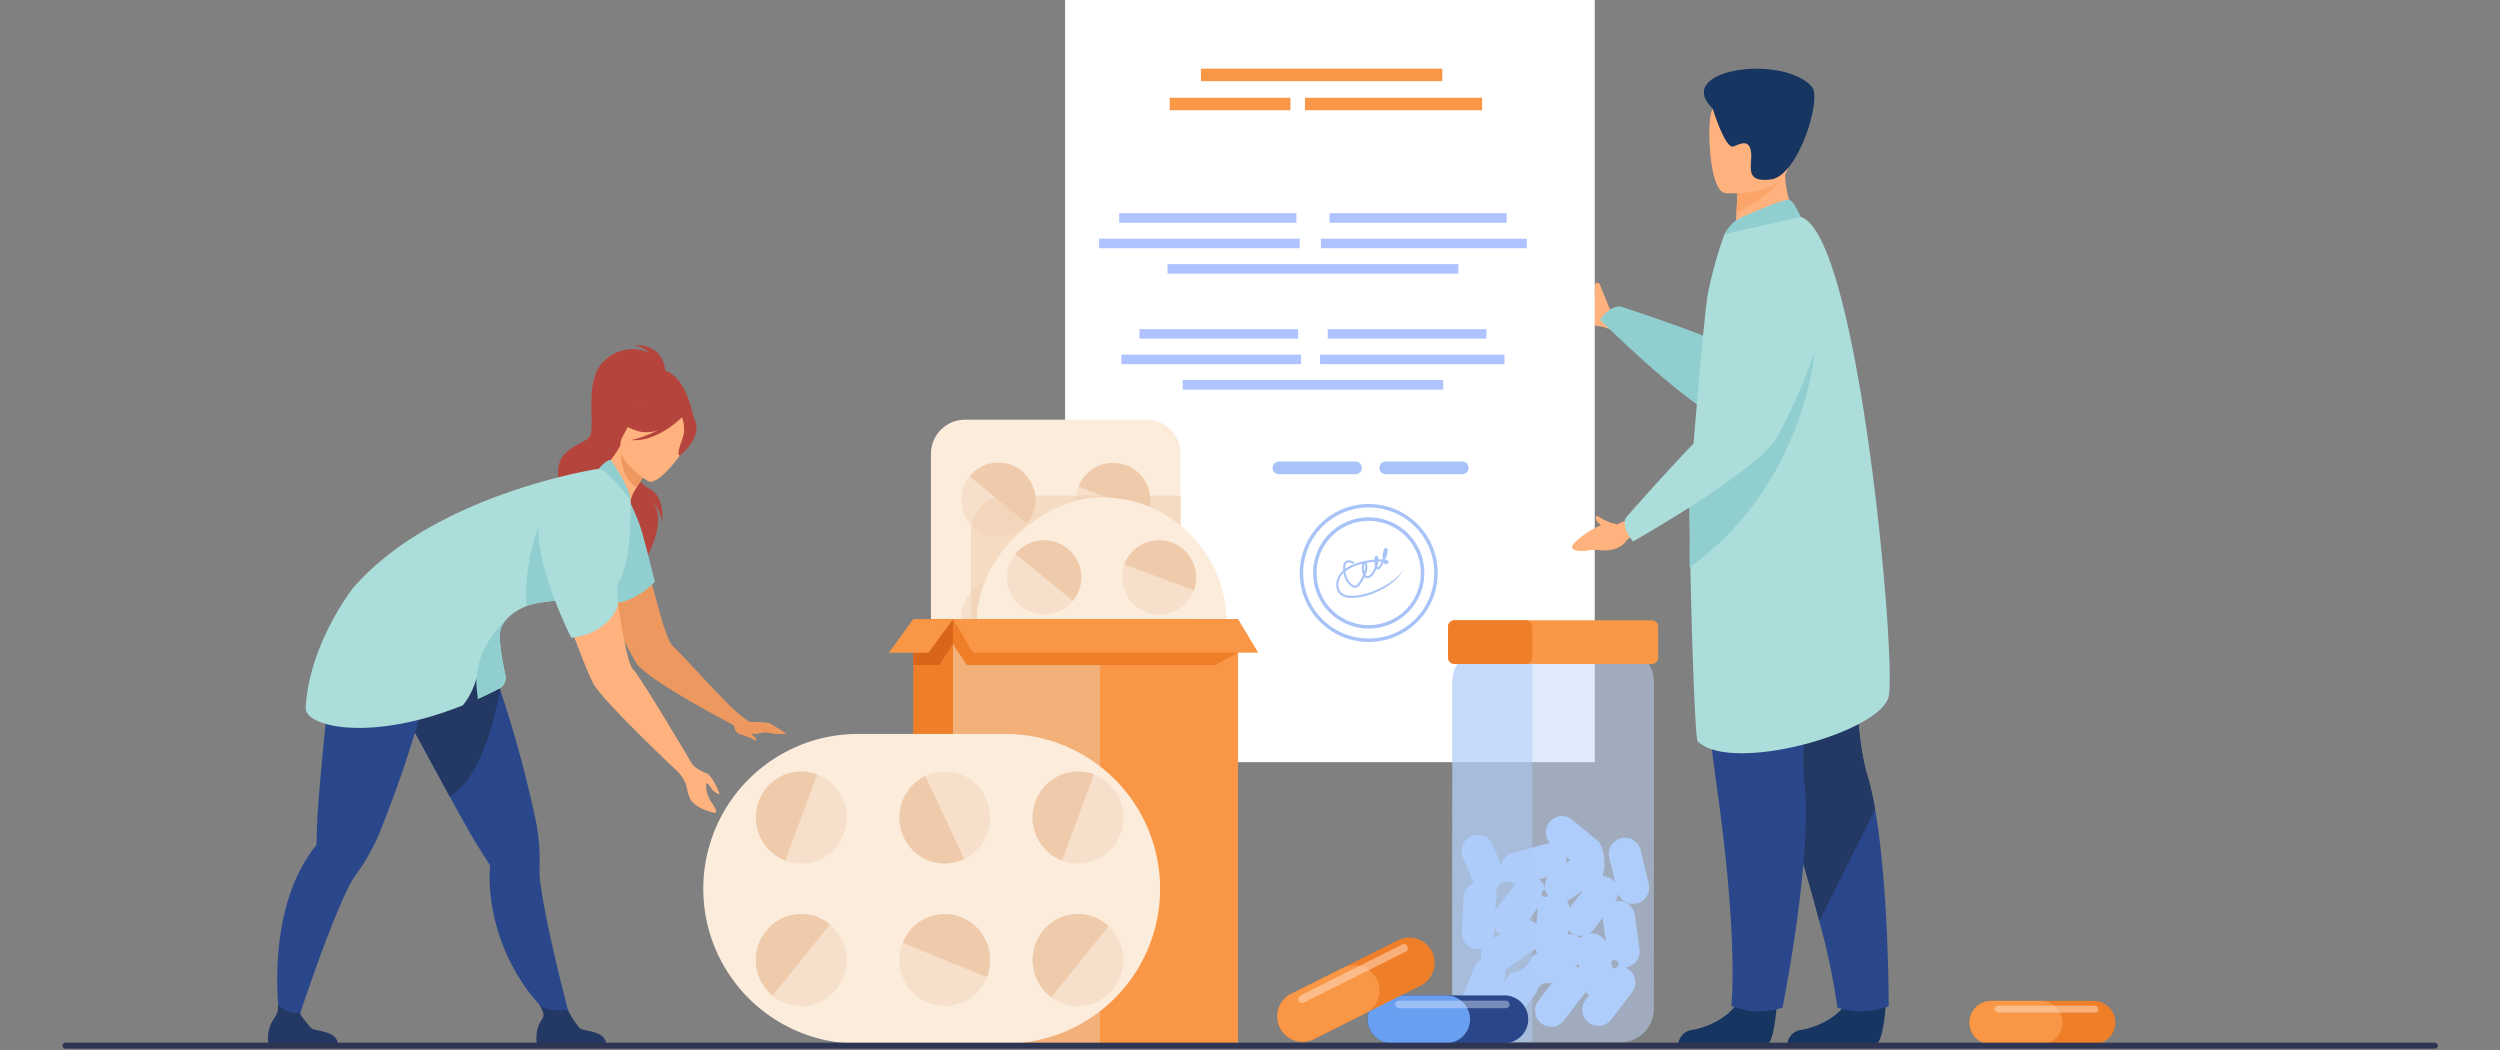 <svg xmlns="http://www.w3.org/2000/svg" width="400" height="168" viewBox="0 0 400 168">
  <rect x="0" y="0" width="400" height="168" fill="#808080" stroke="none"/>
  <g id="Grupo_75068" data-name="Grupo 75068" transform="translate(-180.243 -5476)">
    <rect id="Rectángulo_32538" data-name="Rectángulo 32538" width="400" height="168" transform="translate(180.243 5476)" fill="none"/>
    <g id="Grupo_75067" data-name="Grupo 75067" transform="translate(-2.757 5254.134)">
      <path id="Trazado_146023" data-name="Trazado 146023" d="M1999.525,874.025a2.01,2.01,0,0,0-.09-.187c-.118-.459-1.148-2.894-1.262-3.161-.324-.758-.854-.355-.854.211,0,.175.075,1.425.031,1.606a8.514,8.514,0,0,0-3.67-1.952s-1.722-.566-.894,1.169c.553,1.16,1.213,1.3,2.019,2.927s2.3,2.737,3.629,2.635l1.431.484,1.447-2.139-.93-.574A2.195,2.195,0,0,1,1999.525,874.025Z" transform="translate(-1559.161 -603.18)" fill="#ffb27d"/>
      <g id="Grupo_75046" data-name="Grupo 75046" transform="translate(353.417 221.866)">
        <g id="Grupo_75042" data-name="Grupo 75042" transform="translate(0 0)">
          <rect id="Rectángulo_32765" data-name="Rectángulo 32765" width="84.742" height="121.945" fill="#fff"/>
          <g id="Grupo_75032" data-name="Grupo 75032" transform="translate(16.739 10.981)">
            <rect id="Rectángulo_32766" data-name="Rectángulo 32766" width="38.626" height="2.005" transform="translate(4.992)" fill="#f99746"/>
            <rect id="Rectángulo_32767" data-name="Rectángulo 32767" width="19.313" height="2.005" transform="translate(0 4.654)" fill="#f99746"/>
            <rect id="Rectángulo_32768" data-name="Rectángulo 32768" width="28.346" height="2.005" transform="translate(21.642 4.654)" fill="#f99746"/>
          </g>
          <g id="Grupo_75035" data-name="Grupo 75035" transform="translate(9.006 52.662)">
            <rect id="Rectángulo_32769" data-name="Rectángulo 32769" width="41.673" height="1.527" transform="translate(9.811 8.148)" fill="#aec3ff"/>
            <g id="Grupo_75033" data-name="Grupo 75033" transform="translate(0 4.074)">
              <rect id="Rectángulo_32770" data-name="Rectángulo 32770" width="29.509" height="1.527" transform="translate(31.786)" fill="#aec3ff"/>
              <rect id="Rectángulo_32771" data-name="Rectángulo 32771" width="28.746" height="1.527" fill="#aec3ff"/>
            </g>
            <g id="Grupo_75034" data-name="Grupo 75034" transform="translate(2.89)">
              <rect id="Rectángulo_32772" data-name="Rectángulo 32772" width="25.386" height="1.527" transform="translate(30.13)" fill="#aec3ff"/>
              <rect id="Rectángulo_32773" data-name="Rectángulo 32773" width="25.386" height="1.527" fill="#aec3ff"/>
            </g>
          </g>
          <g id="Grupo_75041" data-name="Grupo 75041" transform="translate(33.189 73.848)">
            <g id="Grupo_75036" data-name="Grupo 75036">
              <path id="Trazado_146024" data-name="Trazado 146024" d="M1655.544,1086.622H1643.29a1.014,1.014,0,0,1-1.011-1.011h0a1.014,1.014,0,0,1,1.011-1.011h12.254a1.014,1.014,0,0,1,1.011,1.011h0A1.014,1.014,0,0,1,1655.544,1086.622Z" transform="translate(-1642.279 -1084.6)" fill="#a8c3f7"/>
              <path id="Trazado_146025" data-name="Trazado 146025" d="M1783.507,1086.622h-12.254a1.014,1.014,0,0,1-1.011-1.011h0a1.014,1.014,0,0,1,1.011-1.011h12.254a1.014,1.014,0,0,1,1.011,1.011h0A1.014,1.014,0,0,1,1783.507,1086.622Z" transform="translate(-1753.147 -1084.6)" fill="#a8c3f7"/>
            </g>
            <g id="Grupo_75040" data-name="Grupo 75040" transform="translate(4.352 6.79)">
              <g id="Grupo_75037" data-name="Grupo 75037">
                <path id="Trazado_146026" data-name="Trazado 146026" d="M1685.9,1157.509a11.039,11.039,0,1,1,11.039-11.039A11.052,11.052,0,0,1,1685.9,1157.509Zm0-21.522a10.483,10.483,0,1,0,10.482,10.483A10.494,10.494,0,0,0,1685.9,1135.987Z" transform="translate(-1674.859 -1135.43)" fill="#a8c3f7"/>
              </g>
              <g id="Grupo_75038" data-name="Grupo 75038" transform="translate(2.144 2.144)">
                <path id="Trazado_146027" data-name="Trazado 146027" d="M1699.807,1169.271a8.9,8.9,0,1,1,8.9-8.9A8.905,8.905,0,0,1,1699.807,1169.271Zm0-17.234a8.339,8.339,0,1,0,8.339,8.338A8.348,8.348,0,0,0,1699.807,1152.038Z" transform="translate(-1690.912 -1151.481)" fill="#a8c3f7"/>
              </g>
              <g id="Grupo_75039" data-name="Grupo 75039" transform="translate(5.845 7.037)">
                <path id="Trazado_146028" data-name="Trazado 146028" d="M1723.923,1195.6a8.571,8.571,0,0,1-3.169.5c-1.351-.113-2.112-.82-2.142-1.994a3.009,3.009,0,0,1,1.12-2.406c-.007-.064-.013-.127-.018-.191-.05-.656.09-1.092.416-1.3.528-.329,1.311.121,1.345.14l-.175.3c-.176-.1-.7-.327-.986-.146-.249.156-.279.585-.257.934a7.366,7.366,0,0,1,2.4-1.075,12.879,12.879,0,0,1,2.263-.387c0-.082.011-.155.02-.215.024-.161.08-.35.238-.387a.261.261,0,0,1,.28.146.838.838,0,0,1,.106.422c.251-.006.485,0,.692.014l.006-.013a3.966,3.966,0,0,1,.053-1.208c.088-.4.232-.6.434-.625a.266.266,0,0,1,.275.17,3.249,3.249,0,0,1-.406,1.714s0,0,0,0c.288.049.483.128.545.24a.259.259,0,0,1-.07.325.41.41,0,0,1-.508.109.5.5,0,0,1-.186-.213,3.639,3.639,0,0,1-.684,1.018.342.342,0,0,1-.4.059.377.377,0,0,1-.088-.07,4.72,4.72,0,0,1-.264.547c-.363.637-.772.965-1.182.945a.668.668,0,0,1-.443-.2,6.432,6.432,0,0,1-.8,1.309.932.932,0,0,1-1.037.368,3.024,3.024,0,0,1-1.51-2.338,2.6,2.6,0,0,0-.836,1.993c.026,1,.64,1.558,1.824,1.657,2.99.249,8.231-2.531,8.628-4.576h0C1729.088,1192.838,1726.6,1194.733,1723.923,1195.6Zm-3.824-3.765a2.845,2.845,0,0,0,1.308,2.273.591.591,0,0,0,.663-.255,5.968,5.968,0,0,0,.836-1.428,2.1,2.1,0,0,1-.144-.453,3.256,3.256,0,0,1,0-1.33,8.778,8.778,0,0,0-1.636.57A5.36,5.36,0,0,0,1720.1,1191.835Zm3.191.569a.4.4,0,0,0,.305.208c.263.011.579-.269.865-.771a4.57,4.57,0,0,0,.358-.809,3.4,3.4,0,0,1-.1-.706c-.385.031-.8.083-1.236.161A2.614,2.614,0,0,1,1723.291,1192.4Zm1.89-1.365c.054.163.1.195.1.195a3.251,3.251,0,0,0,.617-.939c-.165-.006-.35-.007-.553,0A4.249,4.249,0,0,1,1725.181,1191.039Zm-2.037-.446a2.658,2.658,0,0,0-.044,1.3A1.707,1.707,0,0,0,1723.144,1190.593Zm3.417-.221h0Zm-.051-1.781a2.147,2.147,0,0,0-.083.363A2.657,2.657,0,0,0,1726.51,1188.591Z" transform="translate(-1718.611 -1188.109)" fill="#a8c3f7"/>
              </g>
            </g>
          </g>
        </g>
        <g id="Grupo_75045" data-name="Grupo 75045" transform="translate(5.432 34.113)">
          <rect id="Rectángulo_32774" data-name="Rectángulo 32774" width="46.532" height="1.527" transform="translate(10.955 8.148)" fill="#aec3ff"/>
          <g id="Grupo_75043" data-name="Grupo 75043" transform="translate(0 4.074)">
            <rect id="Rectángulo_32775" data-name="Rectángulo 32775" width="32.949" height="1.527" transform="translate(35.492)" fill="#aec3ff"/>
            <rect id="Rectángulo_32776" data-name="Rectángulo 32776" width="32.098" height="1.527" fill="#aec3ff"/>
          </g>
          <g id="Grupo_75044" data-name="Grupo 75044" transform="translate(3.227)">
            <rect id="Rectángulo_32777" data-name="Rectángulo 32777" width="28.346" height="1.527" transform="translate(33.643)" fill="#aec3ff"/>
            <rect id="Rectángulo_32778" data-name="Rectángulo 32778" width="28.346" height="1.527" fill="#aec3ff"/>
          </g>
        </g>
      </g>
      <g id="Grupo_75047" data-name="Grupo 75047" transform="translate(434.527 232.859)">
        <path id="Trazado_146029" data-name="Trazado 146029" d="M2070.538,845.871s7.125,27.292-14.536,22.755c-5.848-1.225-21.428-16.75-21.428-16.75s1.5-2.366,3.344-2.115c0,0,15.052,4.894,17.459,6.666,1.333.981,2.856-14.481,7.467-14.261A12.052,12.052,0,0,1,2070.538,845.871Z" transform="translate(-2030.088 -811.696)" fill="#91cecf"/>
        <path id="Trazado_146030" data-name="Trazado 146030" d="M2274.592,1720.4s-.4,6.419-1.64,6.511c-.165.013-6.3.013-6.3.013l-7.83-.045a2.541,2.541,0,0,1,2.34-2.286c2.289-.4,6.12-2.007,7.506-5.032C2270.128,1716.374,2274.592,1720.4,2274.592,1720.4Z" transform="translate(-2224.38 -1570.817)" fill="#163560"/>
        <path id="Trazado_146031" data-name="Trazado 146031" d="M2207.958,1223.15a16.319,16.319,0,0,1-4.238.8,15.547,15.547,0,0,1-3.957-.565,108.435,108.435,0,0,0-2.915-13.882c-1.293-5-3.139-11.44-5.766-19.435-7.262-22.1-9.471-35.027-9.672-36.251-.011-.064-.015-.1-.015-.1l.023-.011,22.328-9.8s-2.76,30.457.761,42.147a49.273,49.273,0,0,1,1.278,5.6C2208.01,1204.349,2207.958,1223.15,2207.958,1223.15Z" transform="translate(-2157.297 -1073.125)" fill="#2b478b"/>
        <path id="Trazado_146032" data-name="Trazado 146032" d="M2205.884,1191.651l-8.937,17.849c-1.293-5-3.139-11.44-5.766-19.435-7.263-22.1-9.472-35.027-9.673-36.251,0-.036,0-.071.009-.107l22.328-9.8s-2.759,30.457.761,42.147A49.215,49.215,0,0,1,2205.884,1191.651Z" transform="translate(-2157.394 -1073.125)" fill="#233862"/>
        <path id="Trazado_146033" data-name="Trazado 146033" d="M2144.045,1720.4s-.4,6.419-1.64,6.511c-.165.013-6.3.013-6.3.013l-7.83-.045a2.541,2.541,0,0,1,2.34-2.286c2.289-.4,6.119-2.007,7.506-5.032C2139.581,1716.374,2144.045,1720.4,2144.045,1720.4Z" transform="translate(-2111.274 -1570.817)" fill="#163560"/>
        <path id="Trazado_146034" data-name="Trazado 146034" d="M2151.511,1149.275a317.841,317.841,0,0,0,3.125,43.969c3.415,24.233,2.258,34.519,2.258,34.519a23.262,23.262,0,0,0,3.293.838,14.941,14.941,0,0,0,4.886-.565s4.888-24.242,3.486-36.371,6.694-41.621,6.694-41.621Z" transform="translate(-2131.399 -1077.78)" fill="#2b478b"/>
        <path id="Trazado_146035" data-name="Trazado 146035" d="M2206.384,735.984l-3.916,3.438-6.4-.282c.016-.516.133-2.66.241-4.6.007-.115.014-.229.02-.341.094-1.653.176-3.074.176-3.074l5.461-3.392,2.037-1.265c0,.035.083,1.808.1,2.067A14.99,14.99,0,0,0,2206.384,735.984Z" transform="translate(-2170.009 -711.453)" fill="#ffb27d"/>
        <path id="Trazado_146036" data-name="Trazado 146036" d="M2141.752,839.839c.09,10.417.784,34.787,1.3,35.283,5.426,5.238,29.292-1.436,30.557-7.206s-4.809-73.985-14.076-76.709c-1.923-.564-12.2,2.759-12.2,2.759a65.168,65.168,0,0,0-2.67,9.593c-.392,1.991-1.671,16.2-2.418,25.694-.2,2.531-.359,4.726-.454,6.266C2141.743,836.155,2141.734,837.706,2141.752,839.839Z" transform="translate(-2122.941 -767.49)" fill="#abddda"/>
        <path id="Trazado_146037" data-name="Trazado 146037" d="M2205.235,736.4c-.973,2.347-5.474,4.893-7.365,5.862.007-.115.014-.229.02-.341.094-1.653.176-3.074.176-3.074l5.462-3.392C2204.812,735.261,2205.636,735.438,2205.235,736.4Z" transform="translate(-2171.57 -719.183)" fill="#fca56b"/>
        <path id="Trazado_146038" data-name="Trazado 146038" d="M2167.935,656.237s9.883.919,10.36-5.244,2.074-10.2-4.215-11.042-7.7,1.409-8.359,3.428S2165.377,655.839,2167.935,656.237Z" transform="translate(-2143.458 -636.337)" fill="#ffb27d"/>
        <path id="Trazado_146039" data-name="Trazado 146039" d="M2160.285,620.491s2.027,6.622,3.36,6.032,2.553-1.076,2.781,1-1.207,4.838,3.171,4.283,8.2-12.962,6.571-14.811C2171.47,611.662,2153.785,614.147,2160.285,620.491Z" transform="translate(-2137.776 -614.085)" fill="#163560"/>
        <path id="Trazado_146040" data-name="Trazado 146040" d="M2186.04,773.882c.122-.051,7.053-3.16,7.863-2.893s1.821,2.743,1.821,2.743l-12.2,2.759A6.06,6.06,0,0,1,2186.04,773.882Z" transform="translate(-2159.137 -750.015)" fill="#91cecf"/>
        <path id="Trazado_146041" data-name="Trazado 146041" d="M2141.739,986.393c18.57-13.428,20.014-34.713,20.014-34.713-8.835,4.984-17.226,13.223-19.948,22.28-.2,2.531.059,6.573-.037,8.113C2141.73,982.709,2141.722,984.259,2141.739,986.393Z" transform="translate(-2122.928 -906.581)" fill="#91cecf"/>
        <path id="Trazado_146042" data-name="Trazado 146042" d="M2008.147,1151.212a1.465,1.465,0,0,0-.753-.228,10.613,10.613,0,0,1-1.915-.9c-.68-.616-.917.04-.443.694.1.142.47.383.6.519a14.14,14.14,0,0,0-4.136,2.723s-1.411,1.138.5,1.386c1.274.166,1.755-.309,3.554-.1s3.545-.439,4.184-1.613l1.184-.938-1.009-2.377Z" transform="translate(-2000.995 -1078.271)" fill="#ffb27d"/>
        <path id="Trazado_146043" data-name="Trazado 146043" d="M2086.564,815.955s19.558-.939,1.871,31.968c-2.829,5.263-23.042,16.7-23.042,16.7s-1.9-2.058-1.182-3.777c0,0,13.163-14.979,14.926-15.589,1.564-.541,1.241-18.779,2.641-23.177A10.774,10.774,0,0,1,2086.564,815.955Z" transform="translate(-2055.626 -788.985)" fill="#abddda"/>
      </g>
      <g id="Grupo_75049" data-name="Grupo 75049" transform="translate(414.691 321.103)">
        <g id="Grupo_75048" data-name="Grupo 75048" transform="translate(0 0)">
          <path id="Trazado_146044" data-name="Trazado 146044" d="M1884.447,1371.52l-14.179,0-7.5,0a5.309,5.309,0,0,1-5.29-5.3l.016-52.392a5.306,5.306,0,0,1,5.293-5.291l6.651,0,15.027,0a5.307,5.307,0,0,1,5.29,5.294l-.015,52.392A5.309,5.309,0,0,1,1884.447,1371.52Z" transform="translate(-1856.814 -1304.01)" fill="#c0d8fb" opacity="0.5"/>
          <path id="Trazado_146045" data-name="Trazado 146045" d="M1895.446,1530.6l-.376-2.757h0l-.376-2.759a2.593,2.593,0,0,0-2.909-2.211c-.078.011-.154.026-.229.043a2.558,2.558,0,0,0,.444-1.221,2.582,2.582,0,0,0,4.9-1.594l-.648-2.706h0l-.647-2.708a2.584,2.584,0,0,0-5.026,1.2l.976,4.079a2.559,2.559,0,0,0-2.038-1.1,7.078,7.078,0,0,0-.537-5.449l-4.291-3.547a2.583,2.583,0,0,0-3.521,3.766,2.559,2.559,0,0,0-.688.088l-2.685.735h0l-2.684.735a2.588,2.588,0,0,0-1.826,1.882l-.282-.675h0l-1.073-2.568a2.584,2.584,0,0,0-4.768,1.992l1.073,2.568h0l.688,1.646a2.589,2.589,0,0,0-1.632,2.269l-.141,2.78h0l-.141,2.781a2.574,2.574,0,0,0,3.322,2.6,2.607,2.607,0,0,0-.205,1.746,2.564,2.564,0,0,0-1.1,1.244l-1.063,2.572h0l-1.063,2.573a9.356,9.356,0,0,1,5.09,3.773,2.59,2.59,0,0,0,3.622-.481l1.692-2.21h0l1.692-2.211a1.686,1.686,0,0,1,2.182-1.424l.443-.306-.614.8h0l-1.692,2.21a2.584,2.584,0,1,0,4.1,3.141l1.692-2.21h0l1.692-2.211c.022-.028.04-.058.06-.087a2.573,2.573,0,0,0,.5.582l-.6.787a2.584,2.584,0,0,0,4.1,3.141l3.384-4.421a2.575,2.575,0,0,0-1.1-3.969c.031,0,.063,0,.094-.008A2.591,2.591,0,0,0,1895.446,1530.6Zm-23.283-2.466.048-.948a2.483,2.483,0,0,0,.962.934l-1.183.816A2.565,2.565,0,0,0,1872.163,1528.132Zm17.41-2.352.506,3.708a2.591,2.591,0,0,0-2.682-1.421,2.559,2.559,0,0,0,.7-.63l1.452-1.9C1889.556,1525.619,1889.562,1525.7,1889.573,1525.78Zm-5.876-10.018.651.538-.67.462A2.561,2.561,0,0,0,1883.7,1515.762Zm.562,8.193a2.58,2.58,0,0,0-.458-1.1,2.55,2.55,0,0,0,.556-.287l2.036-1.4Zm1.689,4.835a2.6,2.6,0,0,0-1.947-.588l.055-.7a2.554,2.554,0,0,0,2.36.914A2.6,2.6,0,0,0,1885.948,1528.79Zm-5.2-9.779a2.59,2.59,0,0,0,.019,2.9c.011.016.024.031.036.047a.567.567,0,1,1-.429-.855,2.574,2.574,0,0,0-.987-1.712l-.008-.005Zm-2.572,6.213,1-1.3c-.014.08-.026.162-.032.245l-.189,2.39a2.584,2.584,0,0,0-1.312-.632l.536-.7Zm-4.665,10.92.292-.708a2.564,2.564,0,0,0,.124-1.572c.059-.034.118-.069.175-.108l4.583-3.16c.03-.021.056-.044.084-.065a2.581,2.581,0,0,0,.291.707l-.816.563a3.9,3.9,0,0,1-3.352,2.537Zm12.157-3.185.143.6a2.564,2.564,0,0,0-.715-.2Zm5.458.6-.2-.832h0l-.038-.159a.655.655,0,1,1,.237.991Zm-15.65-13.311-1.4,1.832h0l-1.692,2.21c-.008.01-.014.021-.021.031l.089-1.752c0-.045,0-.089,0-.134.079-.025.158-.052.237-.085a1.771,1.771,0,0,1,2.79-2.1Z" transform="translate(-1864.807 -1477.94)" fill="#afcdfb"/>
          <path id="Trazado_146046" data-name="Trazado 146046" d="M1870.268,1371.516l-7.5,0a5.309,5.309,0,0,1-5.29-5.3l.016-52.392a5.306,5.306,0,0,1,5.293-5.291l6.651,0a6.487,6.487,0,0,1,.868,3.273l-.017,59.177Q1870.29,1371.255,1870.268,1371.516Z" transform="translate(-1856.814 -1304.01)" fill="#afcdfb" opacity="0.5"/>
          <path id="Trazado_146047" data-name="Trazado 146047" d="M1885.107,1281.659l-20.137-.006-11.429,0a1.03,1.03,0,0,1-1.028-1.03v-4.934a1.032,1.032,0,0,1,1.03-1.028l11.412,0h0l20.151.006a1.032,1.032,0,0,1,1.029,1.03l0,4.934A1.032,1.032,0,0,1,1885.107,1281.659Z" transform="translate(-1852.513 -1274.657)" fill="#f99746"/>
          <path id="Trazado_146048" data-name="Trazado 146048" d="M1864.97,1281.653l-11.429,0a1.03,1.03,0,0,1-1.028-1.03v-4.934a1.032,1.032,0,0,1,1.03-1.028l11.412,0h0a1.032,1.032,0,0,1,1.026,1.029v4.934A1.033,1.033,0,0,1,1864.97,1281.653Z" transform="translate(-1852.513 -1274.657)" fill="#ef7e29"/>
        </g>
      </g>
      <g id="Grupo_75050" data-name="Grupo 75050" transform="translate(498.125 382.007)">
        <path id="Trazado_146049" data-name="Trazado 146049" d="M2500.4,1734.033a3.483,3.483,0,0,1-3.47,3.471h-16.389a3.47,3.47,0,0,1,0-6.94h16.389A3.48,3.48,0,0,1,2500.4,1734.033Z" transform="translate(-2477.074 -1730.564)" fill="#ef7e29"/>
        <path id="Trazado_146050" data-name="Trazado 146050" d="M2491.948,1734.033a3.481,3.481,0,0,1-3.469,3.471h-7.936a3.47,3.47,0,0,1,0-6.94h7.936A3.48,3.48,0,0,1,2491.948,1734.033Z" transform="translate(-2477.074 -1730.564)" fill="#f99746"/>
        <rect id="Rectángulo_32779" data-name="Rectángulo 32779" width="16.616" height="1.095" rx="0.547" transform="translate(4.012 0.77)" fill="#ffe2cc" opacity="0.5"/>
      </g>
      <g id="Grupo_75059" data-name="Grupo 75059" transform="translate(325.222 289.017)">
        <g id="Grupo_75054" data-name="Grupo 75054" transform="translate(6.731 0)">
          <g id="Grupo_75053" data-name="Grupo 75053">
            <g id="Grupo_75052" data-name="Grupo 75052">
              <path id="Trazado_146051" data-name="Trazado 146051" d="M1273.107,1039.918v48.867a5.469,5.469,0,0,1-5.453,5.453h-29.045a5.39,5.39,0,0,1-2.189-.462,5.471,5.471,0,0,1-3.264-4.991v-48.867a5.469,5.469,0,0,1,5.453-5.453h29.045A5.468,5.468,0,0,1,1273.107,1039.918Z" transform="translate(-1233.156 -1034.466)" fill="#fcecdb"/>
              <path id="Trazado_146052" data-name="Trazado 146052" d="M1410.929,1097.479a5.935,5.935,0,1,1,7.643-3.47A5.935,5.935,0,0,1,1410.929,1097.479Z" transform="translate(-1383.845 -1079.103)" fill="#f7e0cb"/>
              <path id="Trazado_146053" data-name="Trazado 146053" d="M1421.04,1094.009l-11.114-4.173a5.936,5.936,0,0,1,11.114,4.173Z" transform="translate(-1386.312 -1079.103)" fill="#efcbab"/>
              <path id="Trazado_146054" data-name="Trazado 146054" d="M1271.6,1096.529a5.935,5.935,0,1,1,8.351-.844A5.935,5.935,0,0,1,1271.6,1096.529Z" transform="translate(-1264.574 -1079.112)" fill="#f7e0cb"/>
              <path id="Trazado_146055" data-name="Trazado 146055" d="M1288.63,1095.685l-9.2-7.507a5.935,5.935,0,0,1,9.2,7.507Z" transform="translate(-1273.252 -1079.112)" fill="#efcbab"/>
              <path id="Trazado_146056" data-name="Trazado 146056" d="M1410.929,1368.518a5.936,5.936,0,1,1,7.643-3.47A5.936,5.936,0,0,1,1410.929,1368.518Z" transform="translate(-1383.845 -1313.934)" fill="#f7e0cb"/>
              <path id="Trazado_146057" data-name="Trazado 146057" d="M1421.04,1368.067l-11.114-4.173a5.936,5.936,0,1,1,11.114,4.173Z" transform="translate(-1386.312 -1316.55)" fill="#efcbab"/>
              <path id="Trazado_146058" data-name="Trazado 146058" d="M1271.6,1367.568a5.935,5.935,0,1,1,8.351-.844A5.935,5.935,0,0,1,1271.6,1367.568Z" transform="translate(-1264.574 -1313.942)" fill="#f7e0cb"/>
              <path id="Trazado_146059" data-name="Trazado 146059" d="M1288.63,1369.742l-9.2-7.507a5.935,5.935,0,1,1,9.2,7.507Z" transform="translate(-1273.252 -1316.559)" fill="#efcbab"/>
              <g id="Grupo_75051" data-name="Grupo 75051" transform="translate(23.234 25.661)">
                <path id="Trazado_146060" data-name="Trazado 146060" d="M1415.559,1237.854a5.935,5.935,0,1,1,2.822-7.906A5.935,5.935,0,0,1,1415.559,1237.854Z" transform="translate(-1407.081 -1226.554)" fill="#f7e0cb"/>
                <path id="Trazado_146061" data-name="Trazado 146061" d="M1418.381,1229.949l-10.727,5.084a5.935,5.935,0,1,1,10.727-5.084Z" transform="translate(-1407.081 -1226.554)" fill="#efcbab"/>
              </g>
              <path id="Trazado_146062" data-name="Trazado 146062" d="M1269.837,1230.282a5.935,5.935,0,1,1,3.305,7.716A5.935,5.935,0,0,1,1269.837,1230.282Z" transform="translate(-1264.567 -1200.89)" fill="#f7e0cb"/>
              <path id="Trazado_146063" data-name="Trazado 146063" d="M1297.343,1240.765l4.411-11.021a5.936,5.936,0,0,1-4.411,11.021Z" transform="translate(-1288.768 -1203.657)" fill="#efcbab"/>
            </g>
          </g>
          <path id="Trazado_146064" data-name="Trazado 146064" d="M1314.492,1125.346v42.524a5.064,5.064,0,0,1-4.989,5.109h-26.578a4.838,4.838,0,0,1-2-.433v-41.313a5.936,5.936,0,0,1,1.828-4.295,5.78,5.78,0,0,1,1.4-.994,5.587,5.587,0,0,1,2.517-.6Z" transform="translate(-1274.541 -1113.205)" fill="#efcbab" opacity="0.5"/>
        </g>
        <g id="Grupo_75057" data-name="Grupo 75057" transform="translate(14.06 12.415)">
          <g id="Grupo_75056" data-name="Grupo 75056" transform="translate(0 0)">
            <rect id="Rectángulo_32780" data-name="Rectángulo 32780" width="59.773" height="39.951" rx="19.976" transform="translate(39.951 0) rotate(90)" fill="#fcecdb"/>
            <path id="Trazado_146065" data-name="Trazado 146065" d="M1465.8,1190.418a5.935,5.935,0,1,1,7.643-3.47A5.935,5.935,0,0,1,1465.8,1190.418Z" transform="translate(-1438.713 -1172.041)" fill="#f7e0cb"/>
            <path id="Trazado_146066" data-name="Trazado 146066" d="M1475.908,1186.947l-11.113-4.173a5.935,5.935,0,1,1,11.113,4.173Z" transform="translate(-1441.18 -1172.041)" fill="#efcbab"/>
            <path id="Trazado_146067" data-name="Trazado 146067" d="M1326.469,1189.468a5.936,5.936,0,1,1,8.352-.844A5.935,5.935,0,0,1,1326.469,1189.468Z" transform="translate(-1319.443 -1172.05)" fill="#f7e0cb"/>
            <path id="Trazado_146068" data-name="Trazado 146068" d="M1343.5,1188.624l-9.2-7.507a5.935,5.935,0,1,1,9.2,7.507Z" transform="translate(-1328.12 -1172.05)" fill="#efcbab"/>
            <path id="Trazado_146069" data-name="Trazado 146069" d="M1465.8,1461.457a5.935,5.935,0,1,1,7.643-3.47A5.935,5.935,0,0,1,1465.8,1461.457Z" transform="translate(-1438.713 -1406.873)" fill="#f7e0cb"/>
            <path id="Trazado_146070" data-name="Trazado 146070" d="M1475.908,1461.005l-11.113-4.173a5.935,5.935,0,1,1,11.113,4.173Z" transform="translate(-1441.18 -1409.488)" fill="#efcbab"/>
            <circle id="Elipse_4710" data-name="Elipse 4710" cx="5.935" cy="5.935" r="5.935" transform="translate(2.936 52.016) rotate(-65.857)" fill="#f7e0cb"/>
            <path id="Trazado_146071" data-name="Trazado 146071" d="M1343.5,1462.681l-9.2-7.507a5.935,5.935,0,1,1,9.2,7.507Z" transform="translate(-1328.12 -1409.497)" fill="#efcbab"/>
            <g id="Grupo_75055" data-name="Grupo 75055" transform="translate(23.234 25.661)">
              <path id="Trazado_146072" data-name="Trazado 146072" d="M1470.427,1330.792a5.936,5.936,0,1,1,2.822-7.906A5.935,5.935,0,0,1,1470.427,1330.792Z" transform="translate(-1461.948 -1319.492)" fill="#f7e0cb"/>
              <path id="Trazado_146073" data-name="Trazado 146073" d="M1473.249,1322.887l-10.727,5.084a5.935,5.935,0,1,1,10.727-5.084Z" transform="translate(-1461.948 -1319.492)" fill="#efcbab"/>
            </g>
            <path id="Trazado_146074" data-name="Trazado 146074" d="M1324.705,1323.221a5.936,5.936,0,1,1,3.305,7.716A5.935,5.935,0,0,1,1324.705,1323.221Z" transform="translate(-1319.435 -1293.829)" fill="#f7e0cb"/>
            <path id="Trazado_146075" data-name="Trazado 146075" d="M1352.211,1333.7l4.411-11.021a5.935,5.935,0,1,1-4.411,11.021Z" transform="translate(-1343.636 -1296.597)" fill="#efcbab"/>
          </g>
        </g>
        <g id="Grupo_75058" data-name="Grupo 75058" transform="translate(0 31.907)">
          <rect id="Rectángulo_32781" data-name="Rectángulo 32781" width="45.619" height="68.081" transform="translate(3.897 0)" fill="#ef7e29"/>
          <rect id="Rectángulo_32782" data-name="Rectángulo 32782" width="45.619" height="68.081" transform="translate(10.251)" fill="#f99746"/>
          <path id="Trazado_146076" data-name="Trazado 146076" d="M1218.3,1277.266l-2.186,3.4h-4.168v-7.35h6.354Z" transform="translate(-1208.045 -1273.315)" fill="#d8661a"/>
          <path id="Trazado_146077" data-name="Trazado 146077" d="M1189.126,1278.679h-6.354l3.9-5.363h6.354Z" transform="translate(-1182.772 -1273.315)" fill="#f99746"/>
          <path id="Trazado_146078" data-name="Trazado 146078" d="M1283.038,1361.734H1259.51v-65.2l23.528,2.261Z" transform="translate(-1249.259 -1293.435)" fill="#efcbab" opacity="0.5"/>
          <path id="Trazado_146079" data-name="Trazado 146079" d="M1305.129,1278.676l-3.7,1.987h-39.719l-2.2-3.4v-3.951Z" transform="translate(-1249.259 -1273.312)" fill="#ef7e29"/>
          <path id="Trazado_146080" data-name="Trazado 146080" d="M1308.348,1278.679h-45.619l-3.223-5.363h45.619Z" transform="translate(-1249.255 -1273.315)" fill="#f99746"/>
        </g>
      </g>
      <g id="Grupo_75063" data-name="Grupo 75063" transform="translate(225.885 277.063)">
        <path id="Trazado_146081" data-name="Trazado 146081" d="M815.449,1120.464a4.754,4.754,0,0,0-8.571-1.136,4.307,4.307,0,0,0-.641,2.161c-.116,4.546,8.849,22.142,10.039,23.7,2.166,2.834,15.244,9.648,15.244,9.648l2.779-.4a20.6,20.6,0,0,1-3.2-2.612c-3.36-3.354-8.258-8.808-9.155-9.563C820.405,1140.96,817.741,1127.826,815.449,1120.464Z" transform="translate(-757.2 -1094.105)" fill="#ed985f"/>
        <g id="Grupo_75062" data-name="Grupo 75062" transform="translate(69.641 62.231)">
          <g id="Grupo_75061" data-name="Grupo 75061">
            <path id="Rectángulo_32783" data-name="Rectángulo 32783" d="M24.776,0H48.315A24.776,24.776,0,0,1,73.09,24.776v0A24.775,24.775,0,0,1,48.315,49.551H24.776A24.776,24.776,0,0,1,0,24.776v0A24.776,24.776,0,0,1,24.776,0Z" fill="#fcecdb"/>
            <path id="Trazado_146082" data-name="Trazado 146082" d="M1037.537,1465.744a7.227,7.227,0,0,1-9.346,4.3,7.393,7.393,0,0,1-4.244-9.48,7.229,7.229,0,0,1,9.346-4.3A7.394,7.394,0,0,1,1037.537,1465.744Z" transform="translate(-1015.066 -1449.785)" fill="#f7e0cb"/>
            <path id="Trazado_146083" data-name="Trazado 146083" d="M1033.293,1456.264l-5.1,13.784a7.393,7.393,0,0,1-4.244-9.48A7.229,7.229,0,0,1,1033.293,1456.264Z" transform="translate(-1015.066 -1449.785)" fill="#efcbab"/>
            <path id="Trazado_146084" data-name="Trazado 146084" d="M1036.375,1638.575a7.187,7.187,0,0,1-10.212,1.047,7.433,7.433,0,0,1-1.033-10.358,7.188,7.188,0,0,1,10.212-1.047A7.434,7.434,0,0,1,1036.375,1638.575Z" transform="translate(-1015.077 -1597.739)" fill="#f7e0cb"/>
            <path id="Trazado_146085" data-name="Trazado 146085" d="M1035.343,1628.217l-9.179,11.405a7.433,7.433,0,0,1-1.033-10.358A7.188,7.188,0,0,1,1035.343,1628.217Z" transform="translate(-1015.077 -1597.739)" fill="#efcbab"/>
            <path id="Trazado_146086" data-name="Trazado 146086" d="M1368.961,1465.744a7.227,7.227,0,0,1-9.346,4.3,7.393,7.393,0,0,1-4.244-9.48,7.23,7.23,0,0,1,9.346-4.3A7.4,7.4,0,0,1,1368.961,1465.744Z" transform="translate(-1302.216 -1449.785)" fill="#f7e0cb"/>
            <path id="Trazado_146087" data-name="Trazado 146087" d="M1364.731,1456.264l-5.1,13.784a7.393,7.393,0,0,1-4.243-9.48A7.229,7.229,0,0,1,1364.731,1456.264Z" transform="translate(-1302.228 -1449.785)" fill="#efcbab"/>
            <path id="Trazado_146088" data-name="Trazado 146088" d="M1367.8,1638.572a7.184,7.184,0,0,1-9.887,1.3c-.111-.078-.218-.163-.325-.252a7.432,7.432,0,0,1-1.032-10.358,7.187,7.187,0,0,1,10.212-1.047c.106.088.208.177.309.27A7.436,7.436,0,0,1,1367.8,1638.572Z" transform="translate(-1302.227 -1597.736)" fill="#f7e0cb"/>
            <path id="Trazado_146089" data-name="Trazado 146089" d="M1367.076,1628.485l-9.163,11.386c-.111-.078-.218-.163-.325-.252a7.432,7.432,0,0,1-1.032-10.358,7.187,7.187,0,0,1,10.212-1.047C1366.873,1628.3,1366.975,1628.391,1367.076,1628.485Z" transform="translate(-1302.227 -1597.736)" fill="#efcbab"/>
            <g id="Grupo_75060" data-name="Grupo 75060" transform="translate(31.378 6.007)">
              <path id="Trazado_146090" data-name="Trazado 146090" d="M1209.186,1460.006a7.407,7.407,0,0,1-3.451,9.805,7.213,7.213,0,0,1-9.667-3.5,7.41,7.41,0,0,1,3.45-9.806A7.215,7.215,0,0,1,1209.186,1460.006Z" transform="translate(-1195.368 -1455.795)" fill="#f7e0cb"/>
              <path id="Trazado_146091" data-name="Trazado 146091" d="M1199.519,1461.116l6.216,13.305a7.213,7.213,0,0,1-9.667-3.5A7.409,7.409,0,0,1,1199.519,1461.116Z" transform="translate(-1195.368 -1460.405)" fill="#efcbab"/>
            </g>
            <path id="Trazado_146092" data-name="Trazado 146092" d="M1199.928,1640.74a7.4,7.4,0,0,1-4.041-9.57,7.223,7.223,0,0,1,9.435-4.1,7.4,7.4,0,0,1,4.041,9.57A7.225,7.225,0,0,1,1199.928,1640.74Z" transform="translate(-1163.987 -1597.725)" fill="#f7e0cb"/>
            <path id="Trazado_146093" data-name="Trazado 146093" d="M1212.746,1636.641l-13.476-5.471a7.223,7.223,0,0,1,9.435-4.1A7.4,7.4,0,0,1,1212.746,1636.641Z" transform="translate(-1167.371 -1597.725)" fill="#efcbab"/>
          </g>
        </g>
        <path id="Trazado_146094" data-name="Trazado 146094" d="M847.442,975.3c.073-.292-6.343,2.9-6.669,3.261-3.009,3.338-2.151,7.694-.429,7.735,1.1.027.89,1.863.89,1.863l12.3-5.2S852.055,974.322,847.442,975.3Z" transform="translate(-785.397 -971.186)" fill="#b5453c"/>
        <path id="Trazado_146095" data-name="Trazado 146095" d="M803.653,949.772s.44-4.792-4.915-4.792a6.287,6.287,0,0,1,2.462,1.32,6.332,6.332,0,0,0-7.132,1.076c-3.716,3.081-1.407,10.807-2.537,12.274s-5.531,1.76-4.994,6.5,13.968,10.685,13.106,14.609c0,0,5.263-7.737,1.5-11.268a6.975,6.975,0,0,1,2.021,3.782s.5-4.01-2.054-5.293c-2.258-1.135-4.108-5.286-3.912-6.028S803.653,949.772,803.653,949.772Z" transform="translate(-740.094 -944.98)" fill="#b5453c"/>
        <path id="Trazado_146096" data-name="Trazado 146096" d="M605.718,1320.812l-2.662-.391a31.472,31.472,0,0,1-10.284-20.386,23.715,23.715,0,0,1-.064-4.1.718.718,0,0,0-.093-.453l0,0c-.286-.439-1-1.539-1.965-3.1-.952-1.542-2.58-4.456-4.372-7.727-3.227-5.89-6.985-12.933-8.274-15.177-4.107-7.151-2.127-11.959-2.127-11.959s11.457-1.132,14.6-3.879l1.131,1.743s2.482,10.989,2.365,11.04q.183.56.373,1.141a191.075,191.075,0,0,1,5.441,19.758,32.666,32.666,0,0,1,.86,8.536,14.967,14.967,0,0,0,.2,3.126C601.951,1306.861,605.718,1320.812,605.718,1320.812Z" transform="translate(-557.199 -1212.397)" fill="#2b478b"/>
        <path id="Trazado_146097" data-name="Trazado 146097" d="M771.741,1741.672H760.634a6.1,6.1,0,0,1,.314-2.977c.556-1.232,1.348-1.272.1-3.2.706.727,2.974,1.027,4.58.812a13.606,13.606,0,0,0,1.925,2.931C768.281,1739.755,771.517,1739.57,771.741,1741.672Z" transform="translate(-717.638 -1629.889)" fill="#233862"/>
        <path id="Trazado_146098" data-name="Trazado 146098" d="M594.339,1267.553c-.97,5.351-3.262,14.256-8.063,17.09-3.227-5.89-6.985-12.933-8.274-15.177-4.107-7.151-2.127-11.959-2.127-11.959s11.457-1.132,14.6-3.879l1.131,1.743s2.482,10.989,2.365,11.04Q594.149,1266.972,594.339,1267.553Z" transform="translate(-557.199 -1212.397)" fill="#233862"/>
        <path id="Trazado_146099" data-name="Trazado 146099" d="M478.069,1243.3l.038-2.077c-4.139.522-14.27-4.946-14.27-4.946s-4.33,2.88-4.922,11.1c-.289,4.014-2.12,20.991-2.322,26.06-.074,1.837-.1,3.149-.107,3.672a.011.011,0,0,1,0,.005.722.722,0,0,1-.176.428,23.7,23.7,0,0,0-2.243,3.438c-6.315,11.75-3.013,27.716-3.013,27.716l1.467-.373s5.34-16.551,8.83-23.71a14.983,14.983,0,0,1,1.58-2.706,32.656,32.656,0,0,0,4.06-7.558,197.6,197.6,0,0,0,6.866-20.577C473.983,1253.8,478.069,1243.3,478.069,1243.3Z" transform="translate(-448.719 -1197.365)" fill="#2b478b"/>
        <path id="Trazado_146100" data-name="Trazado 146100" d="M815.716,1081.658c-6.766-1.553-2.443-11.06-2.051-10.893.938-.191,3-1.837,4.838-5.052l.249.216,4.155,3.643s-.961,1.417-1.769,2.8a6.342,6.342,0,0,0-1.083,2.525C820.39,1075.165,817.521,1082.072,815.716,1081.658Z" transform="translate(-762.147 -1049.584)" fill="#ffb27d"/>
        <path id="Trazado_146101" data-name="Trazado 146101" d="M836.128,1132.2a34.092,34.092,0,0,1,1.824,4.381c.635,2.034,2.223,8.5,2.223,8.5s-3.275,3.737-7.831,3.519c0,0-2.45-3.835-1.586-7.3S836.128,1132.2,836.128,1132.2Z" transform="translate(-778.286 -1107.192)" fill="#91cecf"/>
        <path id="Trazado_146102" data-name="Trazado 146102" d="M866.553,1070.979s-.961,1.415-1.769,2.805c-2.584-1.593-2.586-4.792-2.388-6.448Z" transform="translate(-805.793 -1050.99)" fill="#ed985f"/>
        <path id="Trazado_146103" data-name="Trazado 146103" d="M865.552,1024.629s-6.273-3.491-4.039-7.364,2.929-6.932,7.028-4.867,4.019,3.988,3.588,5.462S867.241,1025.437,865.552,1024.629Z" transform="translate(-804.676 -1002.816)" fill="#ffb27d"/>
        <path id="Trazado_146104" data-name="Trazado 146104" d="M868.911,1012.2c-.287-1.72-1.161-1.884-1.77-1.769a5.017,5.017,0,0,0-6.1-2.336,8.541,8.541,0,0,1-4.944,2.97s.728,1.354,3.727,2.193a5.127,5.127,0,0,0,2.959-.236,16.744,16.744,0,0,1-4.257,1.6c3.953.362,7.713-3.252,8.1-3.638a5.625,5.625,0,0,1,.311,2.59c-.26,1.165-1.294,3.275-.663,3.547C866.275,1017.122,869.342,1014.776,868.911,1012.2Z" transform="translate(-800.399 -999.413)" fill="#b5453c"/>
        <path id="Trazado_146105" data-name="Trazado 146105" d="M450.337,1741.152H439.231a6.1,6.1,0,0,1,.314-2.977c.556-1.232,1.426-1.792,1.218-3.283a4,4,0,0,0,3.462,1.324,12.182,12.182,0,0,0,1.927,2.5C446.878,1739.235,450.114,1739.05,450.337,1741.152Z" transform="translate(-439.17 -1629.369)" fill="#233862"/>
        <path id="Trazado_146106" data-name="Trazado 146106" d="M532.6,1113a27.022,27.022,0,0,1-5.486.995c-2.921.319-5.936.536-7.516,1.167a10.015,10.015,0,0,0-2.107,1.15v0a.612.612,0,0,0-.062.047,6.748,6.748,0,0,0-.871.751,4.761,4.761,0,0,0-1.019,1.512c-.579,1.431.188,5.4.679,7.567a1.97,1.97,0,0,1-1.009,2.186q-1.666.861-3.274,1.589l-.169.076c.01-.221.014-.44.014-.653a20.2,20.2,0,0,0-.188-2.741,11.488,11.488,0,0,1-2.186,4.4c-14.905,5.981-25.319,3.381-25.148.4.588-10.344,7.564-19.143,7.564-19.143,13.01-15.129,39.327-19.112,39.327-19.112s1.26-.152,2.781,1.676c2.188,2.633,2.3,3.319,2.3,3.319S536.806,1111.533,532.6,1113Z" transform="translate(-478.235 -1073.39)" fill="#abddda"/>
        <path id="Trazado_146107" data-name="Trazado 146107" d="M755.914,1146.893c-2.92.319-5.936.537-7.515,1.167a30.8,30.8,0,0,1,3.906-16.9S755.275,1143.243,755.914,1146.893Z" transform="translate(-707.036 -1106.288)" fill="#91cecf"/>
        <path id="Trazado_146108" data-name="Trazado 146108" d="M776.536,1117.19s-7.319.723-7.906,5.479,7.017,24.127,8.106,25.881c1.983,3.193,13.657,14.139,13.657,14.139l2.152-1.3s-8.281-14.018-9.563-15.33C780.969,1144,779.014,1118.837,776.536,1117.19Z" transform="translate(-724.59 -1094.185)" fill="#ffb27d"/>
        <path id="Trazado_146109" data-name="Trazado 146109" d="M775.292,1121.9s.752-12.262-8.634-9.3,1.457,24.057,1.457,24.057,5.509-.272,7.462-5.078Z" transform="translate(-719.596 -1089.812)" fill="#abddda"/>
        <path id="Trazado_146110" data-name="Trazado 146110" d="M693.389,1281.351a1.971,1.971,0,0,1-1.009,2.186q-1.666.861-3.274,1.589c-.057-.183-.109-.374-.155-.577a10.069,10.069,0,0,1-.188-2.741c.248-4.579,3.367-8.047,4.966-9.536a4.76,4.76,0,0,0-1.019,1.512C692.13,1275.215,692.9,1279.182,693.389,1281.351Z" transform="translate(-655.404 -1228.55)" fill="#91cecf"/>
        <path id="Trazado_146111" data-name="Trazado 146111" d="M835.284,1084.113s1.146-1.448,1.92-1.4c0,0,3.132,4.384,3.157,6.4C840.361,1089.108,836.455,1083.91,835.284,1084.113Z" transform="translate(-782.368 -1064.311)" fill="#91cecf"/>
        <path id="Trazado_146112" data-name="Trazado 146112" d="M1001.709,1397.5s-1.665.03-2.025-.022a10.611,10.611,0,0,0-1.3-.221,5.548,5.548,0,0,0-1.333.224.982.982,0,0,1-.2.019h-2.762a1.651,1.651,0,0,1-.58-.62c-.131-.211-.149-.714-.447-.88-1.672-.933,2.779-.4,2.779-.4a17.2,17.2,0,0,1,3.053.142A30.544,30.544,0,0,1,1001.709,1397.5Z" transform="translate(-918.746 -1335.27)" fill="#ed985f"/>
        <path id="Trazado_146113" data-name="Trazado 146113" d="M1002.909,1403.327a12.838,12.838,0,0,1,2.156.8l.487.307s.281-.314-.162-.663a2.131,2.131,0,0,1-.9-1.34C1004.469,1401.816,1002.554,1402.355,1002.909,1403.327Z" transform="translate(-927.562 -1341.095)" fill="#ed985f"/>
        <path id="Trazado_146114" data-name="Trazado 146114" d="M931.757,1447.51a6.794,6.794,0,0,0,2.133,1.3c.922.227,1.969,2.867,2.137,3.244s-.88-.168-1.3-.81-.7-.894-.827-.754a4.919,4.919,0,0,0,.771,2.877c.7.978,1.117,1.843.614,1.787s-3.491-.782-4.105-2.6-.164-1.879-1.576-3.746S931.757,1447.51,931.757,1447.51Z" transform="translate(-863.802 -1380.309)" fill="#ffb27d"/>
      </g>
      <g id="Grupo_75066" data-name="Grupo 75066" transform="translate(387.337 371.888)">
        <g id="Grupo_75064" data-name="Grupo 75064" transform="translate(14.489 9.238)">
          <path id="Trazado_146115" data-name="Trazado 146115" d="M1781.9,1727.787a3.836,3.836,0,0,1-3.822,3.822h-18.05a3.822,3.822,0,0,1,0-7.644h18.05A3.833,3.833,0,0,1,1781.9,1727.787Z" transform="translate(-1756.207 -1723.966)" fill="#2b478b"/>
          <path id="Trazado_146116" data-name="Trazado 146116" d="M1772.589,1727.787a3.834,3.834,0,0,1-3.821,3.822h-8.74a3.822,3.822,0,0,1,0-7.644h8.74A3.832,3.832,0,0,1,1772.589,1727.787Z" transform="translate(-1756.207 -1723.966)" fill="#699ff0"/>
          <rect id="Rectángulo_32784" data-name="Rectángulo 32784" width="18.3" height="1.205" rx="0.603" transform="translate(4.418 0.847)" fill="#e9f3fe" opacity="0.4"/>
        </g>
        <g id="Grupo_75065" data-name="Grupo 75065" transform="translate(0)">
          <path id="Trazado_146117" data-name="Trazado 146117" d="M1672.53,1657.045a4.066,4.066,0,0,1-1.807,5.438l-17.108,8.573a4.052,4.052,0,0,1-3.63-7.245l17.108-8.573A4.064,4.064,0,0,1,1672.53,1657.045Z" transform="translate(-1647.75 -1654.812)" fill="#ef7e29"/>
          <path id="Trazado_146118" data-name="Trazado 146118" d="M1663.7,1690.149a4.063,4.063,0,0,1-1.806,5.438l-8.284,4.151a4.052,4.052,0,0,1-3.63-7.245l8.284-4.151A4.063,4.063,0,0,1,1663.7,1690.149Z" transform="translate(-1647.75 -1683.493)" fill="#f99746"/>
          <path id="Trazado_146119" data-name="Trazado 146119" d="M1690.4,1663.685l-16.318,8.178a.576.576,0,0,1-.771-.256l-.058-.116a.576.576,0,0,1,.256-.771l16.318-8.177a.576.576,0,0,1,.771.256l.058.116A.576.576,0,0,1,1690.4,1663.685Z" transform="translate(-1669.794 -1661.457)" fill="#ffe2cc" opacity="0.5"/>
        </g>
      </g>
      <rect id="Rectángulo_32785" data-name="Rectángulo 32785" width="380.067" height="0.953" rx="0.476" transform="translate(193 388.695)" fill="#2e3552"/>
    </g>
  </g>
</svg>
